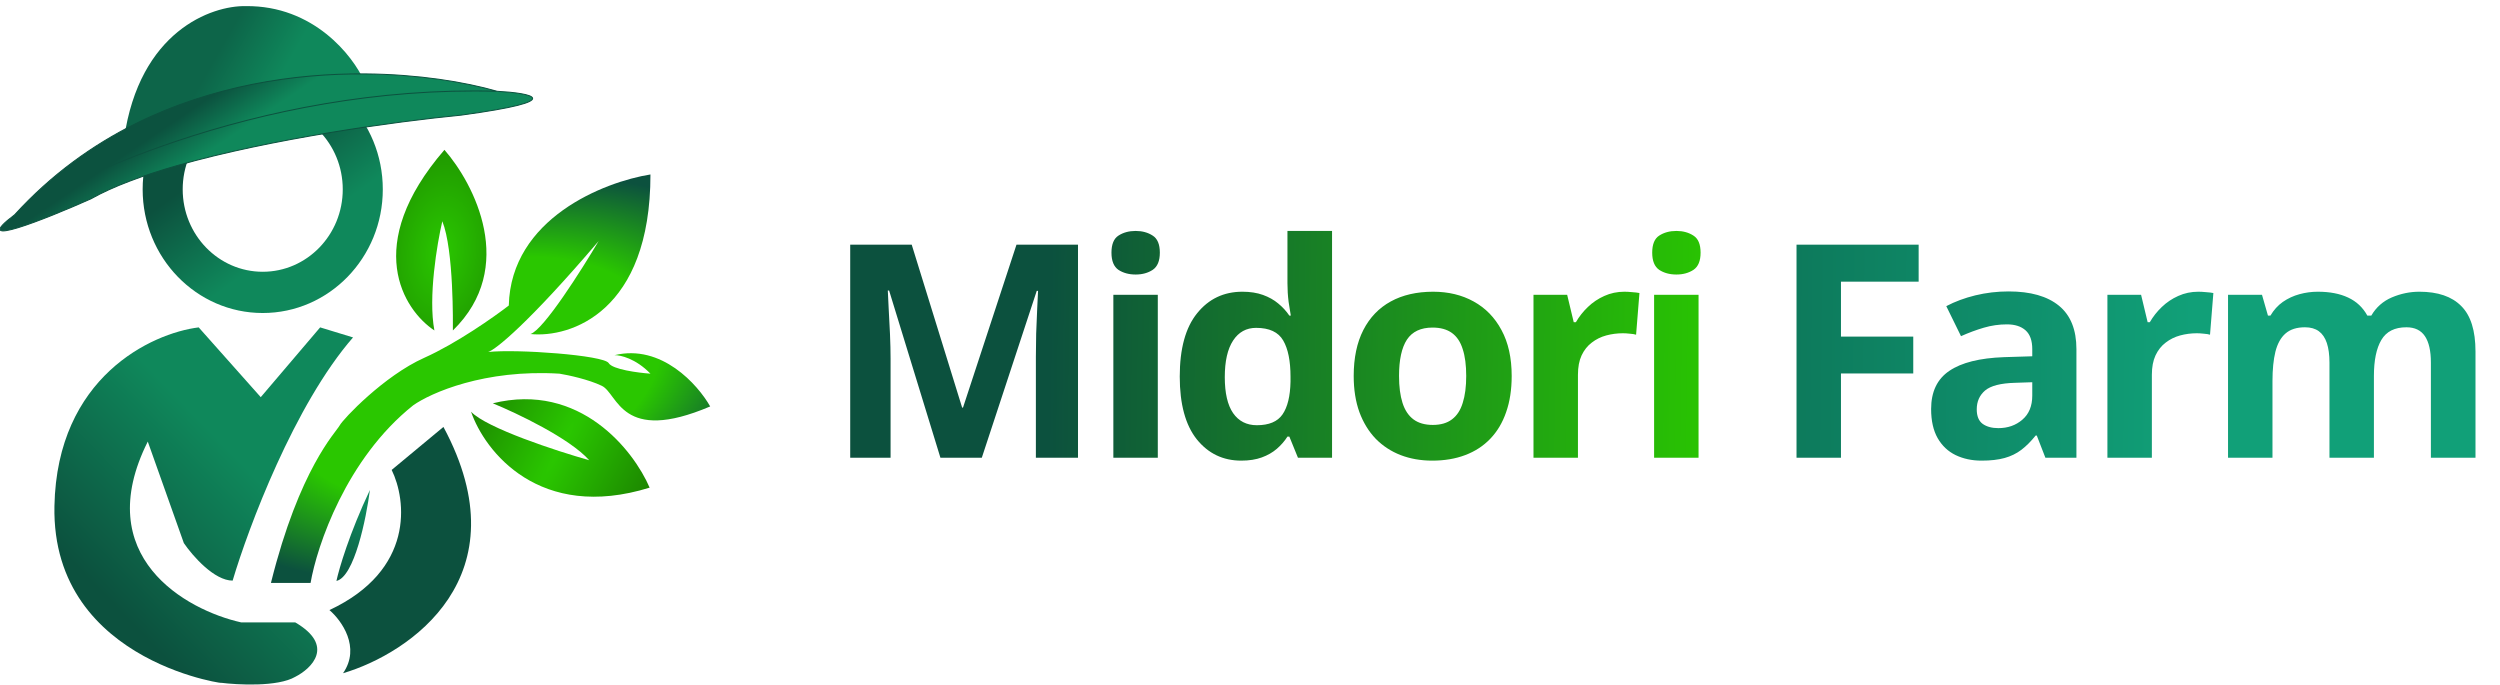 <svg width="2436" height="667" viewBox="0 0 2436 667" fill="none" xmlns="http://www.w3.org/2000/svg">
<path d="M432.081 416C510.347 561.655 399.47 636.69 334.248 656C351.777 630.759 332.72 604.448 321 594.448C404.158 555.552 396.073 487.207 381.636 457.897L432.081 416Z" fill="#0C513E"/>
<path d="M373 184.5C373 251.05 320.617 305 256 305C191.383 305 139 251.05 139 184.5C139 117.95 191.383 64 256 64C320.617 64 373 117.95 373 184.5ZM178.022 184.5C178.022 228.855 212.934 264.811 256 264.811C299.066 264.811 333.978 228.855 333.978 184.5C333.978 140.145 299.066 104.189 256 104.189C212.934 104.189 178.022 140.145 178.022 184.5Z" fill="url(#paint0_linear_1283_10137)"/>
<path d="M354.928 79.165C247.773 71.616 154.244 113.338 120.874 135.143C135.858 30.304 206.143 5.34 239.413 5.962C305.566 5.203 343.987 54.447 354.928 79.165Z" fill="url(#paint1_linear_1283_10137)"/>
<path d="M484.381 88.954C517.024 90.675 555.714 97.73 449.334 112.184C385.485 118.365 264.144 135.123 172.56 161.36C139.203 170.917 109.794 181.73 88.548 193.748C44.566 213.365 -31.851 243.926 14.329 209.236C50.014 170.099 90.355 141.256 132.358 120.404C207.1 83.3 287.109 71.496 355.53 72.016C407.713 72.413 453.155 79.978 484.381 88.954Z" fill="url(#paint2_linear_1283_10137)"/>
<path d="M14.329 209.236C-31.851 243.926 44.566 213.365 88.548 193.748C109.794 181.73 139.203 170.917 172.56 161.36C264.144 135.123 385.485 118.365 449.334 112.184C555.714 97.73 517.024 90.675 484.381 88.954M14.329 209.236C50.014 170.099 90.355 141.256 132.358 120.404C207.1 83.3 287.109 71.496 355.53 72.016C407.713 72.413 453.155 79.978 484.381 88.954M14.329 209.236C44.696 189.694 100.336 161.53 172.56 137.332C258.063 108.685 366.81 85.596 484.381 88.954" stroke="#0C523F"/>
<path d="M430.995 215.581C442.313 243.721 441.285 316.884 441.285 322C504.253 260.605 462.034 179.085 433.053 146C352.798 238.912 393.097 302.047 423.279 322C417.105 289.665 425.851 237.581 430.995 215.581Z" fill="url(#paint3_radial_1283_10137)"/>
<path d="M344 328.788C286.945 394.314 242.017 514.068 226.685 565.754C208.907 565.754 187.924 542.057 179.139 529.179L143.996 430.271C87.767 542.367 181.206 594.431 234.954 606.451H287.668C326.532 629.117 303.861 651.268 287.668 659.51C270.717 669.401 231.681 667.409 214.282 665.177C234.437 668.268 49.938 650.238 53.039 493.119C55.519 367.424 147.786 324.667 193.61 319L254.076 386.999L311.958 319L344 328.788Z" fill="url(#paint4_linear_1283_10137)"/>
<path d="M302.628 568H264C291.812 456.271 327.35 421.26 330.955 414.567C334.357 408.253 374.219 366.168 413.362 348.662C444.677 334.658 481.348 308.845 495.769 297.69C497.829 212.838 588.648 177.208 633.8 170C633.8 303.868 555.857 329.44 516.886 325.493C529.659 321.374 566.501 263.364 583.326 234.875C514.516 315.607 482.893 340.596 475.682 342.999C502.98 339.909 588.477 346.088 593.112 353.811C596.82 359.99 621.783 363.25 633.8 364.109C619.379 349.28 604.443 345.916 598.777 346.088C644.513 334.967 679.982 374.749 692 396.031C604.958 433.102 602.383 383.674 586.416 375.951C573.643 369.772 553.625 365.482 545.213 364.109C472.283 359.578 419.714 382.816 402.546 395.001C337.445 446.901 308.809 531.959 302.628 568Z" fill="url(#paint5_radial_1283_10137)"/>
<path d="M327.818 566.071C330.394 554.062 340.53 519.518 360.461 477.415C356.844 505.295 345.25 562.057 327.818 566.071Z" fill="url(#paint6_linear_1283_10137)"/>
<path d="M633 475.163C525.605 508.45 472.252 439.719 459 401.193C474.283 417.22 542.128 439.377 574.139 448.452C555.139 427.083 503.576 402.563 480.169 392.975C565.259 372.016 617.51 439.035 633 475.163Z" fill="url(#paint7_radial_1283_10137)"/>
<path d="M916.344 446L866.357 283.116H865.079C865.268 286.998 865.553 292.868 865.931 300.725C866.405 308.488 866.831 316.772 867.209 325.577C867.588 334.381 867.777 342.334 867.777 349.434V446H828.441V238.384H888.369L937.503 397.149H938.356L990.473 238.384H1050.4V446H1009.36V347.73C1009.36 341.198 1009.45 333.671 1009.64 325.151C1009.93 316.63 1010.26 308.536 1010.64 300.867C1011.02 293.104 1011.3 287.282 1011.49 283.4H1010.21L956.675 446H916.344ZM1128.16 287.235V446H1084.85V287.235H1128.16ZM1106.58 225.035C1113.02 225.035 1118.55 226.55 1123.19 229.579C1127.83 232.514 1130.15 238.052 1130.15 246.194C1130.15 254.241 1127.83 259.827 1123.19 262.951C1118.55 265.981 1113.02 267.495 1106.58 267.495C1100.05 267.495 1094.46 265.981 1089.82 262.951C1085.28 259.827 1083.01 254.241 1083.01 246.194C1083.01 238.052 1085.28 232.514 1089.82 229.579C1094.46 226.55 1100.05 225.035 1106.58 225.035ZM1209.48 448.84C1191.77 448.84 1177.34 441.929 1166.17 428.107C1155.09 414.19 1149.55 393.788 1149.55 366.901C1149.55 339.73 1155.18 319.186 1166.45 305.27C1177.72 291.258 1192.44 284.252 1210.61 284.252C1218.19 284.252 1224.86 285.294 1230.64 287.377C1236.41 289.459 1241.38 292.252 1245.55 295.755C1249.81 299.258 1253.41 303.187 1256.34 307.542H1257.76C1257.19 304.512 1256.48 300.063 1255.63 294.193C1254.87 288.229 1254.49 282.122 1254.49 275.874V225.035H1297.95V446H1264.72L1256.34 425.409H1254.49C1251.75 429.764 1248.29 433.74 1244.13 437.337C1240.06 440.84 1235.18 443.633 1229.5 445.716C1223.82 447.799 1217.15 448.84 1209.48 448.84ZM1224.67 414.332C1236.51 414.332 1244.84 410.829 1249.67 403.823C1254.59 396.723 1257.19 386.072 1257.48 371.872V367.185C1257.48 351.754 1255.11 339.967 1250.38 331.825C1245.64 323.589 1236.84 319.47 1223.96 319.47C1214.4 319.47 1206.92 323.589 1201.53 331.825C1196.13 340.062 1193.43 351.943 1193.43 367.469C1193.43 382.996 1196.13 394.688 1201.53 402.545C1207.02 410.403 1214.73 414.332 1224.67 414.332ZM1472.99 366.333C1472.99 379.587 1471.19 391.327 1467.59 401.551C1464.09 411.776 1458.93 420.438 1452.11 427.539C1445.39 434.545 1437.25 439.846 1427.69 443.444C1418.22 447.041 1407.52 448.84 1395.59 448.84C1384.42 448.84 1374.15 447.041 1364.78 443.444C1355.5 439.846 1347.41 434.545 1340.5 427.539C1333.68 420.438 1328.38 411.776 1324.59 401.551C1320.9 391.327 1319.05 379.587 1319.05 366.333C1319.05 348.724 1322.18 333.813 1328.42 321.601C1334.67 309.388 1343.57 300.11 1355.12 293.767C1366.67 287.424 1380.45 284.252 1396.45 284.252C1411.31 284.252 1424.47 287.424 1435.92 293.767C1447.47 300.11 1456.52 309.388 1463.05 321.601C1469.68 333.813 1472.99 348.724 1472.99 366.333ZM1363.22 366.333C1363.22 376.747 1364.35 385.504 1366.62 392.605C1368.9 399.705 1372.45 405.054 1377.28 408.652C1382.1 412.249 1388.4 414.048 1396.16 414.048C1403.83 414.048 1410.03 412.249 1414.77 408.652C1419.59 405.054 1423.1 399.705 1425.27 392.605C1427.55 385.504 1428.68 376.747 1428.68 366.333C1428.68 355.825 1427.55 347.115 1425.27 340.204C1423.1 333.198 1419.59 327.944 1414.77 324.441C1409.94 320.938 1403.64 319.186 1395.88 319.186C1384.42 319.186 1376.09 323.115 1370.88 330.973C1365.77 338.831 1363.22 350.618 1363.22 366.333ZM1582.85 284.252C1585.02 284.252 1587.53 284.394 1590.37 284.678C1593.31 284.868 1595.67 285.152 1597.47 285.53L1594.21 326.145C1592.79 325.671 1590.75 325.34 1588.1 325.151C1585.54 324.867 1583.32 324.725 1581.43 324.725C1575.84 324.725 1570.4 325.435 1565.1 326.855C1559.89 328.275 1555.2 330.594 1551.04 333.813C1546.87 336.937 1543.56 341.103 1541.1 346.31C1538.73 351.422 1537.55 357.718 1537.55 365.197V446H1494.23V287.235H1527.04L1533.43 313.932H1535.56C1538.68 308.536 1542.56 303.613 1547.2 299.163C1551.94 294.619 1557.29 291.021 1563.25 288.371C1569.31 285.625 1575.84 284.252 1582.85 284.252ZM1655.07 287.235V446H1611.76V287.235H1655.07ZM1633.49 225.035C1639.92 225.035 1645.46 226.55 1650.1 229.579C1654.74 232.514 1657.06 238.052 1657.06 246.194C1657.06 254.241 1654.74 259.827 1650.1 262.951C1645.46 265.981 1639.92 267.495 1633.49 267.495C1626.95 267.495 1621.37 265.981 1616.73 262.951C1612.19 259.827 1609.91 254.241 1609.91 246.194C1609.91 238.052 1612.19 232.514 1616.73 229.579C1621.37 226.55 1626.95 225.035 1633.49 225.035Z" fill="url(#paint8_linear_1283_10137)"/>
<path d="M1793.84 446H1750.53V238.384H1869.53V274.454H1793.84V327.991H1864.28V363.919H1793.84V446ZM1957.24 283.968C1978.54 283.968 1994.87 288.607 2006.23 297.885C2017.59 307.163 2023.27 321.269 2023.27 340.204V446H1993.02L1984.65 424.415H1983.51C1978.97 430.095 1974.33 434.734 1969.59 438.332C1964.86 441.929 1959.42 444.58 1953.26 446.284C1947.11 447.988 1939.63 448.84 1930.82 448.84C1921.45 448.84 1913.03 447.041 1905.55 443.444C1898.16 439.846 1892.34 434.355 1888.08 426.971C1883.82 419.492 1881.69 410.025 1881.69 398.569C1881.69 381.717 1887.61 369.315 1899.44 361.363C1911.27 353.316 1929.03 348.866 1952.69 348.014L1980.24 347.162V340.204C1980.24 331.873 1978.07 325.766 1973.71 321.885C1969.36 318.003 1963.3 316.062 1955.53 316.062C1947.87 316.062 1940.34 317.151 1932.95 319.328C1925.57 321.506 1918.19 324.251 1910.8 327.565L1896.46 298.311C1904.88 293.862 1914.3 290.359 1924.72 287.803C1935.23 285.246 1946.07 283.968 1957.24 283.968ZM1980.24 372.44L1963.49 373.008C1949.47 373.386 1939.72 375.895 1934.23 380.534C1928.84 385.173 1926.14 391.279 1926.14 398.853C1926.14 405.48 1928.08 410.214 1931.96 413.054C1935.84 415.8 1940.91 417.172 1947.16 417.172C1956.43 417.172 1964.24 414.427 1970.59 408.936C1977.02 403.445 1980.24 395.634 1980.24 385.504V372.44ZM2142.08 284.252C2144.25 284.252 2146.76 284.394 2149.6 284.678C2152.54 284.868 2154.9 285.152 2156.7 285.53L2153.44 326.145C2152.02 325.671 2149.98 325.34 2147.33 325.151C2144.77 324.867 2142.55 324.725 2140.66 324.725C2135.07 324.725 2129.63 325.435 2124.33 326.855C2119.12 328.275 2114.43 330.594 2110.27 333.813C2106.1 336.937 2102.79 341.103 2100.33 346.31C2097.96 351.422 2096.78 357.718 2096.78 365.197V446H2053.46V287.235H2086.27L2092.66 313.932H2094.79C2097.91 308.536 2101.79 303.613 2106.43 299.163C2111.17 294.619 2116.51 291.021 2122.48 288.371C2128.54 285.625 2135.07 284.252 2142.08 284.252ZM2357.45 284.252C2375.43 284.252 2389.02 288.891 2398.2 298.169C2407.48 307.352 2412.12 322.121 2412.12 342.476V446H2368.66V353.268C2368.66 341.908 2366.72 333.34 2362.84 327.565C2358.96 321.79 2352.95 318.902 2344.81 318.902C2333.35 318.902 2325.21 323.021 2320.38 331.257C2315.55 339.399 2313.14 351.091 2313.14 366.333V446H2269.83V353.268C2269.83 345.695 2268.97 339.352 2267.27 334.239C2265.57 329.127 2262.96 325.293 2259.46 322.737C2255.96 320.18 2251.46 318.902 2245.97 318.902C2237.92 318.902 2231.58 320.938 2226.94 325.009C2222.4 328.985 2219.13 334.902 2217.14 342.76C2215.25 350.523 2214.3 360.038 2214.3 371.304V446H2170.99V287.235H2204.08L2209.9 307.542H2212.31C2215.53 302.051 2219.56 297.601 2224.38 294.193C2229.31 290.785 2234.7 288.276 2240.57 286.666C2246.44 285.057 2252.41 284.252 2258.47 284.252C2270.11 284.252 2279.96 286.146 2288 289.933C2296.15 293.72 2302.39 299.589 2306.75 307.542H2310.58C2315.32 299.4 2321.99 293.483 2330.61 289.791C2339.32 286.098 2348.26 284.252 2357.45 284.252Z" fill="url(#paint9_linear_1283_10137)"/>
<defs>
<linearGradient id="paint0_linear_1283_10137" x1="238.039" y1="141.244" x2="350.94" y2="297.416" gradientUnits="userSpaceOnUse">
<stop stop-color="#0C513E"/>
<stop offset="0.53" stop-color="#0F885B"/>
</linearGradient>
<linearGradient id="paint1_linear_1283_10137" x1="304.138" y1="73.1" x2="225.375" y2="28.313" gradientUnits="userSpaceOnUse">
<stop offset="0.285" stop-color="#0F885B"/>
<stop offset="1" stop-color="#0D6549"/>
</linearGradient>
<linearGradient id="paint2_linear_1283_10137" x1="282.342" y1="139.028" x2="237.403" y2="72.5" gradientUnits="userSpaceOnUse">
<stop offset="0.46" stop-color="#0F885B"/>
<stop offset="1" stop-color="#0C523F"/>
</linearGradient>
<radialGradient id="paint3_radial_1283_10137" cx="0" cy="0" r="1" gradientUnits="userSpaceOnUse" gradientTransform="translate(430.481 245.256) rotate(95.782) scale(219.582 133.853)">
<stop stop-color="#2AC700"/>
<stop offset="1" stop-color="#146100"/>
</radialGradient>
<linearGradient id="paint4_linear_1283_10137" x1="102.135" y1="580.693" x2="285.03" y2="403.41" gradientUnits="userSpaceOnUse">
<stop stop-color="#0C513E"/>
<stop offset="0.73" stop-color="#0F885B"/>
</linearGradient>
<radialGradient id="paint5_radial_1283_10137" cx="0" cy="0" r="1" gradientUnits="userSpaceOnUse" gradientTransform="translate(462.291 369.258) rotate(73.249) scale(182.278 309.377)">
<stop offset="0.605" stop-color="#2AC700"/>
<stop offset="1" stop-color="#0C513E"/>
</radialGradient>
<linearGradient id="paint6_linear_1283_10137" x1="323.7" y1="575.531" x2="355.616" y2="496.254" gradientUnits="userSpaceOnUse">
<stop stop-color="#0C513E"/>
<stop offset="1" stop-color="#0F885C"/>
</linearGradient>
<radialGradient id="paint7_radial_1283_10137" cx="0" cy="0" r="1" gradientUnits="userSpaceOnUse" gradientTransform="translate(545.742 436.259) rotate(28.363) scale(151.383 1175.73)">
<stop stop-color="#2AC700"/>
<stop offset="1" stop-color="#146100"/>
</radialGradient>
<linearGradient id="paint8_linear_1283_10137" x1="1021.68" y1="361.618" x2="2287.83" y2="379.612" gradientUnits="userSpaceOnUse">
<stop stop-color="#0C513E"/>
<stop offset="0.52" stop-color="#2AC700"/>
</linearGradient>
<linearGradient id="paint9_linear_1283_10137" x1="1021.68" y1="361.618" x2="2287.83" y2="379.612" gradientUnits="userSpaceOnUse">
<stop offset="0.06" stop-color="#063A2C"/>
<stop offset="0.88" stop-color="#11A078"/>
</linearGradient>
</defs>
</svg>
